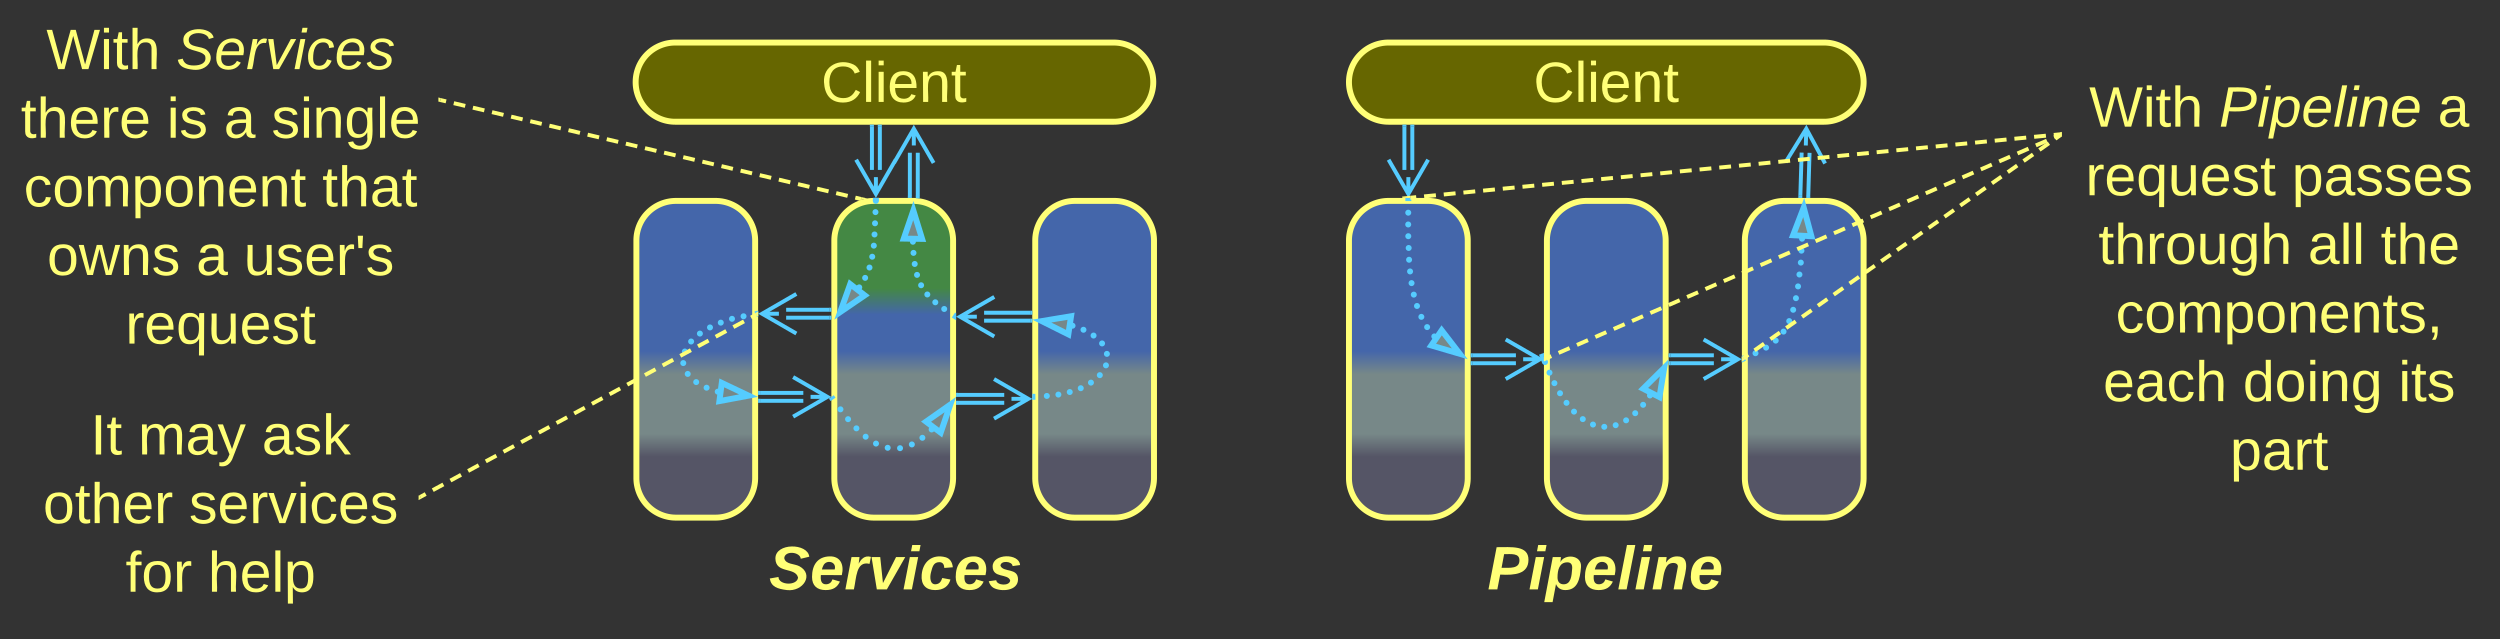 <svg xmlns="http://www.w3.org/2000/svg" xmlns:xlink="http://www.w3.org/1999/xlink" xmlns:lucid="lucid" width="1263" height="323"><rect width="100%" height="100%" fill="#333333" stroke="none"/><g transform="translate(-178.5 -478.5)" lucid:page-tab-id="0_0"><path d="M500 600a20 20 0 0 1 20-20h20a20 20 0 0 1 20 20v120a20 20 0 0 1-20 20h-20a20 20 0 0 1-20-20z" stroke="#ff7" stroke-width="3" fill="url(#a)"/><path d="M600 600a20 20 0 0 1 20-20h20a20 20 0 0 1 20 20v120a20 20 0 0 1-20 20h-20a20 20 0 0 1-20-20z" stroke="#ff7" stroke-width="3" fill="url(#b)"/><path d="M701.5 600a20 20 0 0 1 20-20h20a20 20 0 0 1 20 20v120a20 20 0 0 1-20 20h-20a20 20 0 0 1-20-20z" stroke="#ff7" stroke-width="3" fill="url(#c)"/><path d="M860 600a20 20 0 0 1 20-20h20a20 20 0 0 1 20 20v120a20 20 0 0 1-20 20h-20a20 20 0 0 1-20-20z" stroke="#ff7" stroke-width="3" fill="url(#d)"/><path d="M960 600a20 20 0 0 1 20-20h20a20 20 0 0 1 20 20v120a20 20 0 0 1-20 20h-20a20 20 0 0 1-20-20z" stroke="#ff7" stroke-width="3" fill="url(#e)"/><path d="M1060 600a20 20 0 0 1 20-20h20a20 20 0 0 1 20 20v120a20 20 0 0 1-20 20h-20a20 20 0 0 1-20-20z" stroke="#ff7" stroke-width="3" fill="url(#f)"/><path d="M944.34 662H922.5M944.34 658H922.5M939.18 650l17.32 10-17.32 10m17.32-10H948" stroke="#5cf" stroke-width="2" fill="none"/><path d="M922.53 662.98h-1.03V661h1.03zM922.53 658.98h-1.03V657h1.03z" stroke="#5cf" stroke-width=".05" fill="#5cf"/><path d="M1044.34 662h-21.84M1044.34 658h-21.84M1039.18 650l17.32 10-17.32 10m17.32-10h-8.5" stroke="#5cf" stroke-width="2" fill="none"/><path d="M1022.53 662.98h-1.03V661h1.03zM1022.53 658.98h-1.03V657h1.03z" stroke="#5cf" stroke-width=".05" fill="#5cf"/><path d="M499.63 520a20 20 0 0 1 20-20h221.5a20 20 0 0 1 20 20 20 20 0 0 1-20 20h-221.5a20 20 0 0 1-20-20z" stroke="#ff7" stroke-width="3" fill="#660"/><use xlink:href="#g" transform="matrix(1,0,0,1,504.629,505) translate(88.712 24.986)"/><path d="M860 520a20 20 0 0 1 20-20h220a20 20 0 0 1 20 20 20 20 0 0 1-20 20H880a20 20 0 0 1-20-20z" stroke="#ff7" stroke-width="3" fill="#660"/><use xlink:href="#h" transform="matrix(1,0,0,1,865,505) translate(88.212 24.986)"/><path d="M623 542.5v21.84M619 542.5v21.84" stroke="#5cf" stroke-width="2" fill="none"/><path d="M623.98 542.53H622v-1.03H624zM619.98 542.53H618v-1.03H620z" stroke="#5cf" stroke-width=".05" fill="#5cf"/><path d="M631 559.18l-10 17.32-10-17.32m10 17.32V568M642.16 555.66v21.85M638.16 555.66v21.85M630.16 560.82l10-17.32 10 17.32m-10-17.32v8.5" stroke="#5cf" stroke-width="2" fill="none"/><path d="M643.13 577.48v1.26l-1.95-.15v-1.12zM639.13 577.48v1.02h-1.95v-1.02z" stroke="#5cf" stroke-width=".05" fill="#5cf"/><path d="M597.5 639h-21.84M597.5 635h-21.84" stroke="#5cf" stroke-width="2" fill="none"/><path d="M598.5 638.02V640h-1.03V638zM598.5 634.02V636h-1.03V634z" stroke="#5cf" stroke-width=".05" fill="#5cf"/><path d="M580.82 647l-17.32-10 17.32-10m-17.32 10h8.5M562.5 677h21.84M562.5 681h21.84" stroke="#5cf" stroke-width="2" fill="none"/><path d="M562.53 676.02V678h-1.03V676zM562.53 680.02V682h-1.03V680z" stroke="#5cf" stroke-width=".05" fill="#5cf"/><path d="M579.18 669l17.32 10-17.32 10m17.32-10H588M662.5 678h23.34M662.5 682h23.34" stroke="#5cf" stroke-width="2" fill="none"/><path d="M662.53 677.02V679h-1.03V677zM662.53 681.02V683h-1.03V681z" stroke="#5cf" stroke-width=".05" fill="#5cf"/><path d="M680.68 670L698 680l-17.32 10M698 680h-8.5M699 640.5h-23.34M699 636.5h-23.34" stroke="#5cf" stroke-width="2" fill="none"/><path d="M700 639.52v1.96h-1.03v-1.96zM700 635.52v1.96h-1.03v-1.96z" stroke="#5cf" stroke-width=".05" fill="#5cf"/><path d="M680.82 648.5l-17.32-10 17.32-10m-17.32 10h8.5M892 542.5v21.84M888 542.5v21.84" stroke="#5cf" stroke-width="2" fill="none"/><path d="M892.98 542.53H891v-1.03H893zM888.98 542.53H887v-1.03H889z" stroke="#5cf" stroke-width=".05" fill="#5cf"/><path d="M900 559.18l-10 17.32-10-17.32m10 17.32V568M1088.03 577.44l.66-21.85M1092.03 577.56l.65-21.85" stroke="#5cf" stroke-width="2" fill="none"/><path d="M1089 577.44l-.03 1.06h-1.95l.04-1.12zM1093 577.56l-.02.94h-1.95l.03-1z" stroke="#5cf" stroke-width=".05" fill="#5cf"/><path d="M1080.54 560.5l10.5-17 9.5 17.6m-9.5-17.6l-.24 8.5" stroke="#5cf" stroke-width="2" fill="none"/><path d="M611.1 623.7v-.02a1.5 1.5 0 0 1 1.5-1.5 1.5 1.5 0 0 1 1.5 1.5 1.5 1.5 0 0 1-1.5 1.5 1.5 1.5 0 0 1-1.5-1.5m2.97-4.8a1.5 1.5 0 0 1 1.5-1.5 1.5 1.5 0 0 1 1.5 1.5 1.5 1.5 0 0 1-1.5 1.5 1.5 1.5 0 0 1-1.5-1.5v-.02m2.2-5.17v-.03a1.5 1.5 0 0 1 1.5-1.5 1.5 1.5 0 0 1 1.5 1.5 1.5 1.5 0 0 1-1.5 1.5 1.5 1.5 0 0 1-1.5-1.5m1.38-5.46a1.5 1.5 0 0 1 1.5-1.5 1.5 1.5 0 0 1 1.5 1.5 1.5 1.5 0 0 1-1.5 1.5 1.5 1.5 0 0 1-1.5-1.5v-.02m.8-5.57a1.5 1.5 0 0 1 1.5-1.5 1.5 1.5 0 0 1 1.5 1.5 1.5 1.5 0 0 1-1.5 1.5 1.5 1.5 0 0 1-1.5-1.5v-.02m.36-5.6v-.03a1.5 1.5 0 0 1 1.5-1.5 1.5 1.5 0 0 1 1.5 1.5 1.5 1.5 0 0 1-1.5 1.5 1.5 1.5 0 0 1-1.5-1.5m.25-5.63v-.02a1.5 1.5 0 0 1 1.5-1.5 1.5 1.5 0 0 1 1.5 1.5 1.5 1.5 0 0 1-1.5 1.5 1.5 1.5 0 0 1-1.5-1.5m.23-5.63v-.02a1.5 1.5 0 0 1 1.5-1.5 1.5 1.5 0 0 1 1.5 1.5 1.5 1.5 0 0 1-1.5 1.5 1.5 1.5 0 0 1-1.5-1.5m.2-5.63V580a1.5 1.5 0 0 1 1.5-1.5 1.5 1.5 0 0 1 1.5 1.5 1.5 1.5 0 0 1-1.5 1.5 1.5 1.5 0 0 1-1.5-1.5" fill="#5cf"/><path d="M602.97 636.16l5.05-14.13 7.34 5.67z" stroke="#5cf" stroke-width="3" fill="#788"/><path d="M622.46 580.06l-2.95-.04.02-1.5.42-.02h2.53z" stroke="#5cf" stroke-width=".05" fill="#5cf"/><path d="M539.6 676.37a1.5 1.5 0 0 1 1.5-1.5 1.5 1.5 0 0 1 1.5 1.5 1.5 1.5 0 0 1-1.5 1.5 1.5 1.5 0 0 1-1.5-1.5v-.03m-5.63-1.95v-.02a1.5 1.5 0 0 1 1.5-1.5 1.5 1.5 0 0 1 1.5 1.5 1.5 1.5 0 0 1-1.5 1.5 1.5 1.5 0 0 1-1.5-1.5v-.02m-5.25-2.8v-.02a1.5 1.5 0 0 1 1.5-1.5 1.5 1.5 0 0 1 1.5 1.5 1.5 1.5 0 0 1-1.5 1.5 1.5 1.5 0 0 1-1.5-1.5v-.02m-4.28-4.1a1.5 1.5 0 0 1 1.5-1.5 1.5 1.5 0 0 1 1.5 1.5 1.5 1.5 0 0 1-1.5 1.5 1.5 1.5 0 0 1-1.5-1.5v-.03m-2.25-5.45a1.5 1.5 0 0 1 1.5-1.5 1.5 1.5 0 0 1 1.5 1.5 1.5 1.5 0 0 1-1.5 1.5 1.5 1.5 0 0 1-1.5-1.5v-.03m.8-5.82a1.5 1.5 0 0 1 1.5-1.5 1.5 1.5 0 0 1 1.5 1.5 1.5 1.5 0 0 1-1.5 1.5 1.5 1.5 0 0 1-1.5-1.5v-.03m3.17-5v-.02a1.5 1.5 0 0 1 1.5-1.5 1.5 1.5 0 0 1 1.5 1.5 1.5 1.5 0 0 1-1.5 1.5 1.5 1.5 0 0 1-1.5-1.5m4.43-4a1.5 1.5 0 0 1 1.5-1.5 1.5 1.5 0 0 1 1.5 1.5 1.5 1.5 0 0 1-1.5 1.5 1.5 1.5 0 0 1-1.5-1.5v-.02m5.1-3.07v-.02a1.5 1.5 0 0 1 1.5-1.5 1.5 1.5 0 0 1 1.5 1.5 1.5 1.5 0 0 1-1.5 1.5 1.5 1.5 0 0 1-1.5-1.5m5.45-2.42a1.5 1.5 0 0 1 1.5-1.5 1.5 1.5 0 0 1 1.5 1.5 1.5 1.5 0 0 1-1.5 1.5 1.5 1.5 0 0 1-1.5-1.5v-.03m5.66-1.9a1.5 1.5 0 0 1 1.5-1.5 1.5 1.5 0 0 1 1.5 1.5 1.5 1.5 0 0 1-1.5 1.5 1.5 1.5 0 0 1-1.5-1.5v-.03m5.84-1.24v-.02a1.5 1.5 0 0 1 1.5-1.5 1.5 1.5 0 0 1 1.5 1.5 1.5 1.5 0 0 1-1.5 1.5 1.5 1.5 0 0 1-1.5-1.5" fill="#5cf"/><path d="M556.68 678.38l-14.74 2.76 1.2-9.2z" stroke="#5cf" stroke-width="3" fill="#788"/><path d="M561.5 638.5l-1.33.17-.4-2.93 1.73-.23z" stroke="#5cf" stroke-width=".05" fill="#5cf"/><path d="M718.85 643.07v-.02a1.5 1.5 0 0 1 1.5-1.5 1.5 1.5 0 0 1 1.5 1.5 1.5 1.5 0 0 1-1.5 1.5 1.5 1.5 0 0 1-1.5-1.5m5.52 2.07v-.02a1.5 1.5 0 0 1 1.5-1.5 1.5 1.5 0 0 1 1.5 1.5 1.5 1.5 0 0 1-1.5 1.5 1.5 1.5 0 0 1-1.5-1.5m5.1 2.94v-.02a1.5 1.5 0 0 1 1.5-1.5 1.5 1.5 0 0 1 1.5 1.5 1.5 1.5 0 0 1-1.5 1.5 1.5 1.5 0 0 1-1.5-1.5m4.3 4V652a1.5 1.5 0 0 1 1.5-1.5 1.5 1.5 0 0 1 1.5 1.5 1.5 1.5 0 0 1-1.5 1.5 1.5 1.5 0 0 1-1.5-1.5m2.44 5.3v-.02a1.5 1.5 0 0 1 1.5-1.5 1.5 1.5 0 0 1 1.5 1.5 1.5 1.5 0 0 1-1.5 1.5 1.5 1.5 0 0 1-1.5-1.5m-.48 5.8a1.5 1.5 0 0 1 1.5-1.5 1.5 1.5 0 0 1 1.5 1.5 1.5 1.5 0 0 1-1.5 1.5 1.5 1.5 0 0 1-1.5-1.5v-.03m-3.1 5v-.02a1.5 1.5 0 0 1 1.5-1.5 1.5 1.5 0 0 1 1.5 1.5 1.5 1.5 0 0 1-1.5 1.5 1.5 1.5 0 0 1-1.5-1.5V668m-4.48 3.8a1.5 1.5 0 0 1 1.5-1.5 1.5 1.5 0 0 1 1.5 1.5 1.5 1.5 0 0 1-1.5 1.5 1.5 1.5 0 0 1-1.5-1.5v-.02m-5.15 2.84a1.5 1.5 0 0 1 1.5-1.5 1.5 1.5 0 0 1 1.5 1.5 1.5 1.5 0 0 1-1.5 1.5 1.5 1.5 0 0 1-1.5-1.5v-.03m-5.56 2v-.03a1.5 1.5 0 0 1 1.5-1.5 1.5 1.5 0 0 1 1.5 1.5 1.5 1.5 0 0 1-1.5 1.5 1.5 1.5 0 0 1-1.5-1.5m-5.74 1.28a1.5 1.5 0 0 1 1.5-1.5 1.5 1.5 0 0 1 1.5 1.5 1.5 1.5 0 0 1-1.5 1.5 1.5 1.5 0 0 1-1.5-1.5v-.03m-5.84.72a1.5 1.5 0 0 1 1.5-1.5 1.5 1.5 0 0 1 1.5 1.5 1.5 1.5 0 0 1-1.5 1.5 1.5 1.5 0 0 1-1.5-1.5v-.03" fill="#5cf"/><path d="M704.8 640.72l14.8-2.47-1.38 9.17z" stroke="#5cf" stroke-width="3" fill="#788"/><path d="M701.56 680.45l-1.56.02v-2.95l1.52-.02z" stroke="#5cf" stroke-width=".05" fill="#5cf"/><path d="M647.66 695.5v-.03a1.5 1.5 0 0 1 1.5-1.5 1.5 1.5 0 0 1 1.5 1.5 1.5 1.5 0 0 1-1.5 1.5 1.5 1.5 0 0 1-1.5-1.5m-4.67 4.2a1.5 1.5 0 0 1 1.5-1.5 1.5 1.5 0 0 1 1.5 1.5 1.5 1.5 0 0 1-1.5 1.5 1.5 1.5 0 0 1-1.5-1.5v-.02m-5.32 3.38a1.5 1.5 0 0 1 1.5-1.5 1.5 1.5 0 0 1 1.5 1.5 1.5 1.5 0 0 1-1.5 1.5 1.5 1.5 0 0 1-1.5-1.5V703m-5.97 1.92a1.5 1.5 0 0 1 1.5-1.5 1.5 1.5 0 0 1 1.5 1.5 1.5 1.5 0 0 1-1.5 1.5 1.5 1.5 0 0 1-1.5-1.5v-.03m-6.24-.17a1.5 1.5 0 0 1 1.5-1.5 1.5 1.5 0 0 1 1.5 1.5 1.5 1.5 0 0 1-1.5 1.5 1.5 1.5 0 0 1-1.5-1.5v-.03m-5.9-2.1a1.5 1.5 0 0 1 1.5-1.5 1.5 1.5 0 0 1 1.5 1.5 1.5 1.5 0 0 1-1.5 1.5 1.5 1.5 0 0 1-1.5-1.5v-.03m-5.23-3.44a1.5 1.5 0 0 1 1.5-1.5 1.5 1.5 0 0 1 1.5 1.5 1.5 1.5 0 0 1-1.5 1.5 1.5 1.5 0 0 1-1.5-1.5v-.03m-4.67-4.17v-.02a1.5 1.5 0 0 1 1.5-1.5 1.5 1.5 0 0 1 1.5 1.5 1.5 1.5 0 0 1-1.5 1.5 1.5 1.5 0 0 1-1.5-1.5m-4.22-4.63a1.5 1.5 0 0 1 1.5-1.5 1.5 1.5 0 0 1 1.5 1.5 1.5 1.5 0 0 1-1.5 1.5 1.5 1.5 0 0 1-1.5-1.5v-.03m-3.84-4.94a1.5 1.5 0 0 1 1.5-1.5 1.5 1.5 0 0 1 1.5 1.5 1.5 1.5 0 0 1-1.5 1.5 1.5 1.5 0 0 1-1.5-1.5v-.03" fill="#5cf"/><path d="M658.6 682.9l-4.86 14.18-7.4-5.56z" stroke="#5cf" stroke-width="3" fill="#788"/><path d="M599.37 680.27l-.87-1.27" stroke="#5cf" stroke-width="3" fill="none"/><path d="M638.2 600.63a1.5 1.5 0 0 1 1.5-1.5 1.5 1.5 0 0 1 1.5 1.5 1.5 1.5 0 0 1-1.5 1.5 1.5 1.5 0 0 1-1.5-1.5v-.03m.3 5.66a1.5 1.5 0 0 1 1.5-1.5 1.5 1.5 0 0 1 1.5 1.5 1.5 1.5 0 0 1-1.5 1.5 1.5 1.5 0 0 1-1.5-1.5v-.03m.62 5.63a1.5 1.5 0 0 1 1.5-1.5 1.5 1.5 0 0 1 1.5 1.5 1.5 1.5 0 0 1-1.5 1.5 1.5 1.5 0 0 1-1.5-1.5v-.03m1.17 5.54a1.5 1.5 0 0 1 1.5-1.5 1.5 1.5 0 0 1 1.5 1.5 1.5 1.5 0 0 1-1.5 1.5 1.5 1.5 0 0 1-1.5-1.5v-.03m2.06 5.27a1.5 1.5 0 0 1 1.5-1.5 1.5 1.5 0 0 1 1.5 1.5 1.5 1.5 0 0 1-1.5 1.5 1.5 1.5 0 0 1-1.5-1.5v-.02m3.14 4.7v-.02a1.5 1.5 0 0 1 1.5-1.5 1.5 1.5 0 0 1 1.5 1.5 1.5 1.5 0 0 1-1.5 1.5 1.5 1.5 0 0 1-1.5-1.5m4.03 3.95a1.5 1.5 0 0 1 1.5-1.5 1.5 1.5 0 0 1 1.5 1.5 1.5 1.5 0 0 1-1.5 1.5 1.5 1.5 0 0 1-1.5-1.5v-.02m4.5 3.4a1.5 1.5 0 0 1 1.5-1.5 1.5 1.5 0 0 1 1.5 1.5 1.5 1.5 0 0 1-1.5 1.5 1.5 1.5 0 0 1-1.5-1.5v-.03" fill="#5cf"/><path d="M639.93 584.86l4.42 14.33-9.27-.15z" stroke="#5cf" stroke-width="3" fill="#788"/><path d="M661.5 636.74v3.52l-2.1-1.36 1.6-2.47z" stroke="#5cf" stroke-width=".05" fill="#5cf"/><path d="M901.62 648.47a1.5 1.5 0 0 1 1.5-1.5 1.5 1.5 0 0 1 1.5 1.5 1.5 1.5 0 0 1-1.5 1.5 1.5 1.5 0 0 1-1.5-1.5v-.03m-3.63-4.67v-.02a1.5 1.5 0 0 1 1.5-1.5 1.5 1.5 0 0 1 1.5 1.5 1.5 1.5 0 0 1-1.5 1.5 1.5 1.5 0 0 1-1.5-1.5m-2.92-5.15v-.02a1.5 1.5 0 0 1 1.5-1.5 1.5 1.5 0 0 1 1.5 1.5 1.5 1.5 0 0 1-1.5 1.5 1.5 1.5 0 0 1-1.5-1.5m-2.2-5.5a1.5 1.5 0 0 1 1.5-1.5 1.5 1.5 0 0 1 1.5 1.5 1.5 1.5 0 0 1-1.5 1.5 1.5 1.5 0 0 1-1.5-1.5v-.03m-1.62-5.68v-.02a1.5 1.5 0 0 1 1.5-1.5 1.5 1.5 0 0 1 1.5 1.5 1.5 1.5 0 0 1-1.5 1.5 1.5 1.5 0 0 1-1.5-1.5m-1.13-5.82a1.5 1.5 0 0 1 1.5-1.5 1.5 1.5 0 0 1 1.5 1.5 1.5 1.5 0 0 1-1.5 1.5 1.5 1.5 0 0 1-1.5-1.5v-.03m-.75-5.86a1.5 1.5 0 0 1 1.5-1.5 1.5 1.5 0 0 1 1.5 1.5 1.5 1.5 0 0 1-1.5 1.5 1.5 1.5 0 0 1-1.5-1.5v-.03m-.5-5.88a1.5 1.5 0 0 1 1.5-1.5 1.5 1.5 0 0 1 1.5 1.5 1.5 1.5 0 0 1-1.5 1.5 1.5 1.5 0 0 1-1.5-1.5v-.03m-.2-5.92a1.5 1.5 0 0 1 1.5-1.5 1.5 1.5 0 0 1 1.5 1.5 1.5 1.5 0 0 1-1.5 1.5 1.5 1.5 0 0 1-1.5-1.5v-.03m-.2-5.9v-.02a1.5 1.5 0 0 1 1.5-1.5 1.5 1.5 0 0 1 1.5 1.5 1.5 1.5 0 0 1-1.5 1.5 1.5 1.5 0 0 1-1.5-1.5v-.02m-.04-5.9a1.5 1.5 0 0 1 1.5-1.5 1.5 1.5 0 0 1 1.5 1.5 1.5 1.5 0 0 1-1.5 1.5 1.5 1.5 0 0 1-1.5-1.5v-.03m.02-5.9v-.03a1.5 1.5 0 0 1 1.5-1.5 1.5 1.5 0 0 1 1.5 1.5 1.5 1.5 0 0 1-1.5 1.5 1.5 1.5 0 0 1-1.5-1.5" fill="#5cf"/><path d="M916 657.26l-14.4-4.23 5.23-7.65z" stroke="#5cf" stroke-width="3" fill="#788"/><path d="M891.47 580.04h-2.95v-1.54h2.96z" stroke="#5cf" stroke-width=".05" fill="#5cf"/><path d="M1010.56 678.3a1.5 1.5 0 0 1 1.5-1.5 1.5 1.5 0 0 1 1.5 1.5 1.5 1.5 0 0 1-1.5 1.5 1.5 1.5 0 0 1-1.5-1.5v-.02m-3.45 4.73a1.5 1.5 0 0 1 1.5-1.5 1.5 1.5 0 0 1 1.5 1.5 1.5 1.5 0 0 1-1.5 1.5 1.5 1.5 0 0 1-1.5-1.5v-.02m-4 4.28v-.02a1.5 1.5 0 0 1 1.5-1.5 1.5 1.5 0 0 1 1.5 1.5 1.5 1.5 0 0 1-1.5 1.5 1.5 1.5 0 0 1-1.5-1.5m-4.6 3.6a1.5 1.5 0 0 1 1.5-1.5 1.5 1.5 0 0 1 1.5 1.5 1.5 1.5 0 0 1-1.5 1.5 1.5 1.5 0 0 1-1.5-1.5v-.02m-5.27 2.5v-.02a1.5 1.5 0 0 1 1.5-1.5 1.5 1.5 0 0 1 1.5 1.5 1.5 1.5 0 0 1-1.5 1.5 1.5 1.5 0 0 1-1.5-1.5v-.02m-5.76.84a1.5 1.5 0 0 1 1.5-1.5 1.5 1.5 0 0 1 1.5 1.5 1.5 1.5 0 0 1-1.5 1.5 1.5 1.5 0 0 1-1.5-1.5v-.03m-5.7-1.1v-.02a1.5 1.5 0 0 1 1.5-1.5 1.5 1.5 0 0 1 1.5 1.5 1.5 1.5 0 0 1-1.5 1.5 1.5 1.5 0 0 1-1.5-1.5v-.02m-5.15-2.7v-.02a1.5 1.5 0 0 1 1.5-1.5 1.5 1.5 0 0 1 1.5 1.5 1.5 1.5 0 0 1-1.5 1.5 1.5 1.5 0 0 1-1.5-1.5m-4.44-3.76v-.02a1.5 1.5 0 0 1 1.5-1.5 1.5 1.5 0 0 1 1.5 1.5 1.5 1.5 0 0 1-1.5 1.5 1.5 1.5 0 0 1-1.5-1.5M968.4 682V682a1.5 1.5 0 0 1 1.5-1.5 1.5 1.5 0 0 1 1.5 1.5 1.5 1.5 0 0 1-1.5 1.5 1.5 1.5 0 0 1-1.5-1.5m-3.27-4.8v-.03a1.5 1.5 0 0 1 1.5-1.5 1.5 1.5 0 0 1 1.5 1.5 1.5 1.5 0 0 1-1.5 1.5 1.5 1.5 0 0 1-1.5-1.5m-2.84-5.1a1.5 1.5 0 0 1 1.5-1.5 1.5 1.5 0 0 1 1.5 1.5 1.5 1.5 0 0 1-1.5 1.5 1.5 1.5 0 0 1-1.5-1.5v-.02m-2.48-5.26v-.02a1.5 1.5 0 0 1 1.5-1.5 1.5 1.5 0 0 1 1.5 1.5 1.5 1.5 0 0 1-1.5 1.5 1.5 1.5 0 0 1-1.5-1.5v-.02m-2.28-5.35a1.5 1.5 0 0 1 1.5-1.5 1.5 1.5 0 0 1 1.5 1.5 1.5 1.5 0 0 1-1.5 1.5 1.5 1.5 0 0 1-1.5-1.5" fill="#5cf"/><path d="M1019.27 664.32l-2.42 14.8-8.24-4.25z" stroke="#5cf" stroke-width="3" fill="#788"/><path d="M958.5 661.65l-.83.32-1.62-4.24 2.45-.94z" stroke="#5cf" stroke-width=".05" fill="#5cf"/><path d="M1087.4 599.1a1.5 1.5 0 0 1 1.5-1.5 1.5 1.5 0 0 1 1.5 1.5 1.5 1.5 0 0 1-1.5 1.5 1.5 1.5 0 0 1-1.5-1.5v-.02m-.3 6.06a1.5 1.5 0 0 1 1.5-1.5 1.5 1.5 0 0 1 1.5 1.5 1.5 1.5 0 0 1-1.5 1.5 1.5 1.5 0 0 1-1.5-1.5v-.03m-.32 6.08v-.02a1.5 1.5 0 0 1 1.5-1.5 1.5 1.5 0 0 1 1.5 1.5 1.5 1.5 0 0 1-1.5 1.5 1.5 1.5 0 0 1-1.5-1.5m-.7 6.02a1.5 1.5 0 0 1 1.5-1.5 1.5 1.5 0 0 1 1.5 1.5 1.5 1.5 0 0 1-1.5 1.5 1.5 1.5 0 0 1-1.5-1.5v-.03m-.7 6.03a1.5 1.5 0 0 1 1.5-1.5 1.5 1.5 0 0 1 1.5 1.5 1.5 1.5 0 0 1-1.5 1.5 1.5 1.5 0 0 1-1.5-1.5v-.03m-1.06 5.98a1.5 1.5 0 0 1 1.5-1.5 1.5 1.5 0 0 1 1.5 1.5 1.5 1.5 0 0 1-1.5 1.5 1.5 1.5 0 0 1-1.5-1.5v-.03m-1.4 5.9a1.5 1.5 0 0 1 1.5-1.5 1.5 1.5 0 0 1 1.5 1.5 1.5 1.5 0 0 1-1.5 1.5 1.5 1.5 0 0 1-1.5-1.5v-.02m-2 5.72a1.5 1.5 0 0 1 1.5-1.5 1.5 1.5 0 0 1 1.5 1.5 1.5 1.5 0 0 1-1.5 1.5 1.5 1.5 0 0 1-1.5-1.5v-.03m-2.87 5.34a1.5 1.5 0 0 1 1.5-1.5 1.5 1.5 0 0 1 1.5 1.5 1.5 1.5 0 0 1-1.5 1.5 1.5 1.5 0 0 1-1.5-1.5v-.02m-3.95 4.58a1.5 1.5 0 0 1 1.5-1.5 1.5 1.5 0 0 1 1.5 1.5 1.5 1.5 0 0 1-1.5 1.5 1.5 1.5 0 0 1-1.5-1.5v-.03m-4.87 3.6v-.03a1.5 1.5 0 0 1 1.5-1.5 1.5 1.5 0 0 1 1.5 1.5 1.5 1.5 0 0 1-1.5 1.5 1.5 1.5 0 0 1-1.5-1.5m-5.35 2.84v-.02a1.5 1.5 0 0 1 1.5-1.5 1.5 1.5 0 0 1 1.5 1.5 1.5 1.5 0 0 1-1.5 1.5 1.5 1.5 0 0 1-1.5-1.5" fill="#5cf"/><path d="M1089.74 583.35l3.88 14.5-9.26-.5z" stroke="#5cf" stroke-width="3" fill="#788"/><path d="M1060.5 660.72l-2 .9v-3.23l.8-.37z" stroke="#5cf" stroke-width=".05" fill="#5cf"/><path d="M1220 506a6 6 0 0 1 6-6h208a6 6 0 0 1 6 6v228a6 6 0 0 1-6 6h-208a6 6 0 0 1-6-6z" stroke="#ff7" stroke-opacity="0" stroke-width="3" fill="#788" fill-opacity="0"/><use xlink:href="#i" transform="matrix(1,0,0,1,1225,505) translate(8.904 37.486)"/><use xlink:href="#j" transform="matrix(1,0,0,1,1225,505) translate(74.546 37.486)"/><use xlink:href="#k" transform="matrix(1,0,0,1,1225,505) translate(185.046 37.486)"/><use xlink:href="#l" transform="matrix(1,0,0,1,1225,505) translate(7.139 72.153)"/><use xlink:href="#m" transform="matrix(1,0,0,1,1225,505) translate(111.38 72.153)"/><use xlink:href="#n" transform="matrix(1,0,0,1,1225,505) translate(13.639 106.819)"/><use xlink:href="#o" transform="matrix(1,0,0,1,1225,505) translate(119.485 106.819)"/><use xlink:href="#p" transform="matrix(1,0,0,1,1225,505) translate(156.238 106.819)"/><use xlink:href="#q" transform="matrix(1,0,0,1,1225,505) translate(22.386 141.486)"/><use xlink:href="#r" transform="matrix(1,0,0,1,1225,505) translate(16.006 176.153)"/><use xlink:href="#s" transform="matrix(1,0,0,1,1225,505) translate(86.623 176.153)"/><use xlink:href="#t" transform="matrix(1,0,0,1,1225,505) translate(165.185 176.153)"/><use xlink:href="#u" transform="matrix(1,0,0,1,1225,505) translate(80.164 210.819)"/><path d="M959.42 659.6l2.78-1.2m3.7-1.62l5.57-2.42m3.7-1.6l5.58-2.43m3.7-1.6l5.57-2.43m3.7-1.6l5.57-2.43m3.7-1.6l5.57-2.43m3.7-1.62l5.57-2.4m3.7-1.63l5.58-2.42m3.7-1.62l5.57-2.4m3.7-1.63l5.56-2.42m3.7-1.6l5.58-2.42m3.7-1.6l5.57-2.43m3.72-1.6l5.56-2.43m3.7-1.6l5.58-2.43m3.7-1.62l5.57-2.42m3.7-1.6l5.58-2.43m3.72-1.6l5.56-2.43m3.7-1.62l5.57-2.4m3.7-1.63l5.58-2.4m3.7-1.63l5.57-2.42m3.7-1.6l5.58-2.43m3.7-1.6l5.57-2.43m3.7-1.6l5.57-2.43m3.7-1.6l5.58-2.42m3.7-1.6l5.57-2.43m3.7-1.6l5.57-2.43m3.7-1.6l5.58-2.43m3.7-1.63l5.57-2.4m3.7-1.63l2.78-1.2" stroke="#ff7" stroke-width="2" fill="none"/><path d="M959.83 660.5l-1.33.56v-2.12l.55-.24zM1220 547.4l-.55.24-.78-1.8 1.33-.57z" stroke="#ff7" stroke-width=".05" fill="#ff7"/><path d="M500 746a6 6 0 0 1 6-6h249.5a6 6 0 0 1 6 6v48a6 6 0 0 1-6 6H506a6 6 0 0 1-6-6z" stroke="#ff7" stroke-opacity="0" stroke-width="3" fill="#788" fill-opacity="0"/><use xlink:href="#v" transform="matrix(1,0,0,1,505,745) translate(62.049 31.264)"/><path d="M858.5 746a6 6 0 0 1 6-6H1114a6 6 0 0 1 6 6v48a6 6 0 0 1-6 6H864.5a6 6 0 0 1-6-6z" stroke="#ff7" stroke-opacity="0" stroke-width="3" fill="#788" fill-opacity="0"/><use xlink:href="#w" transform="matrix(1,0,0,1,863.5,745) translate(66.457 31.264)"/><path d="M180 486a6 6 0 0 1 6-6h208a6 6 0 0 1 6 6v168a6 6 0 0 1-6 6H186a6 6 0 0 1-6-6z" stroke="#ff7" stroke-opacity="0" stroke-width="3" fill="#788" fill-opacity="0"/><use xlink:href="#i" transform="matrix(1,0,0,1,185,485) translate(16.889 28.424)"/><use xlink:href="#x" transform="matrix(1,0,0,1,185,485) translate(82.531 28.424)"/><use xlink:href="#y" transform="matrix(1,0,0,1,185,485) translate(4.049 63.09)"/><use xlink:href="#z" transform="matrix(1,0,0,1,185,485) translate(77.796 63.09)"/><use xlink:href="#A" transform="matrix(1,0,0,1,185,485) translate(106.605 63.09)"/><use xlink:href="#B" transform="matrix(1,0,0,1,185,485) translate(130.679 63.09)"/><use xlink:href="#C" transform="matrix(1,0,0,1,185,485) translate(5.534 97.757)"/><use xlink:href="#D" transform="matrix(1,0,0,1,185,485) translate(156.318 97.757)"/><use xlink:href="#E" transform="matrix(1,0,0,1,185,485) translate(17.29 132.424)"/><use xlink:href="#A" transform="matrix(1,0,0,1,185,485) translate(92.642 132.424)"/><use xlink:href="#F" transform="matrix(1,0,0,1,185,485) translate(116.716 132.424)"/><use xlink:href="#G" transform="matrix(1,0,0,1,185,485) translate(56.892 167.09)"/><path d="M400.97 529.03l2.9.68m3.87.92l5.8 1.37m3.86.9l5.8 1.36m3.86.9l5.8 1.37m3.86.9l5.8 1.38m3.86.92l5.8 1.36m3.86.9l5.8 1.37m3.86.9l5.8 1.38m3.86.9l5.8 1.37m3.86.9l5.8 1.37m3.86.9l5.8 1.38m3.86.9l5.8 1.37m3.86.9l5.8 1.37m3.87.9l5.8 1.37m3.86.9l5.8 1.37m3.86.9l5.78 1.38m3.87.9l5.8 1.37m3.86.9l5.8 1.36m3.87.9l5.8 1.38m3.86.9l5.8 1.37m3.86.92l5.8 1.36m3.85.9l5.8 1.38m3.86.9l2.9.7" stroke="#ff7" stroke-width="2" fill="none"/><path d="M401.22 528.1l-.45 1.88-.77-.18v-2zM616.6 578.77l-3.23.77.34-1.45z" stroke="#ff7" stroke-width=".05" fill="#ff7"/><path d="M190 686a6 6 0 0 1 6-6h188a6 6 0 0 1 6 6v88a6 6 0 0 1-6 6H196a6 6 0 0 1-6-6z" stroke="#ff7" stroke-opacity="0" stroke-width="3" fill="#788" fill-opacity="0"/><g><use xlink:href="#H" transform="matrix(1,0,0,1,195,685) translate(29.238 23.111)"/><use xlink:href="#I" transform="matrix(1,0,0,1,195,685) translate(53.312 23.111)"/><use xlink:href="#J" transform="matrix(1,0,0,1,195,685) translate(115.824 23.111)"/><use xlink:href="#K" transform="matrix(1,0,0,1,195,685) translate(5.244 57.778)"/><use xlink:href="#L" transform="matrix(1,0,0,1,195,685) translate(78.991 57.778)"/><use xlink:href="#M" transform="matrix(1,0,0,1,195,685) translate(46.932 92.444)"/><use xlink:href="#N" transform="matrix(1,0,0,1,195,685) translate(88.58 92.444)"/></g><path d="M390.88 729.52l2.68-1.45m3.57-1.94l5.36-2.9m3.57-1.94l5.36-2.92m3.57-1.94l5.36-2.9m3.57-1.94l5.36-2.9m3.57-1.95l5.36-2.9m3.57-1.94l5.36-2.9m3.57-1.93l5.37-2.9m3.57-1.95l5.36-2.9m3.57-1.94l5.36-2.9m3.58-1.95l5.36-2.9m3.57-1.94l5.36-2.92m3.57-1.94l5.37-2.9m3.57-1.94l5.36-2.9m3.57-1.95l5.36-2.9m3.58-1.94l5.37-2.9m3.57-1.94l5.36-2.9m3.57-1.94l5.36-2.9m3.58-1.95l5.37-2.9m3.57-1.94l2.68-1.45" stroke="#ff7" stroke-width="2" fill="none"/><path d="M391.37 730.37l-1.37.74v-2.2l.44-.25zM561.5 638.1l-.44.25-.93-1.72 1.37-.74z" stroke="#ff7" stroke-width=".05" fill="#ff7"/><path d="M891 578.4l2.98-.3m3.97-.38l5.97-.58m3.97-.38l5.96-.6m3.97-.37l5.97-.6m3.97-.38l5.97-.58m3.97-.4l5.98-.57m3.97-.4l5.97-.57m3.97-.4l5.95-.57m3.98-.4l5.97-.57m3.97-.38l5.96-.6m3.98-.37l5.97-.58m3.98-.38l5.96-.58m4-.4l5.95-.57m3.98-.4l5.96-.58m3.97-.4l5.96-.57m3.98-.4l5.97-.57m3.98-.4l5.96-.57m4-.38l5.95-.58m3.98-.38l5.96-.6m3.97-.37l5.96-.6m3.98-.38l5.97-.58m3.98-.4l5.96-.57m4-.4l5.95-.57m3.98-.4l5.96-.57m3.97-.4l5.96-.57m3.98-.4l5.97-.57m3.97-.4l5.97-.58m3.98-.38l5.97-.58m3.97-.4l5.97-.57m3.96-.4l5.97-.58m3.97-.4l5.97-.57m3.97-.4l5.97-.57m3.98-.4l5.97-.57m3.97-.38l3-.3" stroke="#ff7" stroke-width="2" fill="none"/><path d="M891.03 578.5H887l-.08-.68 4-.4zM1220 547.32l-.93.1-.18-1.95 1.1-.1z" stroke="#ff7" stroke-width=".05" fill="#ff7"/><path d="M1059.32 659.42l2.4-1.68m3.2-2.25l4.8-3.4m3.2-2.24l4.78-3.37m3.2-2.26l4.8-3.38m3.2-2.25l4.8-3.37m3.2-2.25l4.78-3.37m3.2-2.24l4.8-3.38m3.2-2.25l4.8-3.37m3.2-2.25l4.78-3.37m3.2-2.25l4.8-3.37m3.2-2.24l4.8-3.38m3.18-2.25l4.8-3.38m3.2-2.25l4.8-3.37m3.2-2.25l4.8-3.38m3.18-2.25l4.8-3.37m3.2-2.25l4.8-3.38m3.2-2.25l4.8-3.37m3.2-2.25l4.78-3.38m3.2-2.25l4.8-3.37m3.2-2.25l4.8-3.38m3.18-2.25l2.4-1.7" stroke="#ff7" stroke-width="2" fill="none"/><path d="M1059.9 660.2l-1.4 1v-2.4l.28-.2zM1220 547.53l-.28.2-1.12-1.6 1.4-1z" stroke="#ff7" stroke-width=".05" fill="#ff7"/><defs><linearGradient gradientUnits="userSpaceOnUse" id="a" x1="500" y1="740" x2="500" y2="580"><stop offset="19.2%" stop-color="#556"/><stop offset="26.45%" stop-color="#788"/><stop offset="45.29%" stop-color="#788"/><stop offset="52.54%" stop-color="#46a"/></linearGradient><linearGradient gradientUnits="userSpaceOnUse" id="b" x1="600" y1="740" x2="600" y2="580"><stop offset="19.2%" stop-color="#556"/><stop offset="26.45%" stop-color="#788"/><stop offset="45.29%" stop-color="#788"/><stop offset="52.54%" stop-color="#46a"/><stop offset="64.13%" stop-color="#46a"/><stop offset="72.46%" stop-color="#484"/></linearGradient><linearGradient gradientUnits="userSpaceOnUse" id="c" x1="701.5" y1="740" x2="701.5" y2="580"><stop offset="19.2%" stop-color="#556"/><stop offset="26.45%" stop-color="#788"/><stop offset="45.29%" stop-color="#788"/><stop offset="52.54%" stop-color="#46a"/></linearGradient><linearGradient gradientUnits="userSpaceOnUse" id="d" x1="860" y1="740" x2="860" y2="580"><stop offset="19.2%" stop-color="#556"/><stop offset="26.45%" stop-color="#788"/><stop offset="45.29%" stop-color="#788"/><stop offset="52.54%" stop-color="#46a"/></linearGradient><linearGradient gradientUnits="userSpaceOnUse" id="e" x1="960" y1="740" x2="960" y2="580"><stop offset="19.2%" stop-color="#556"/><stop offset="26.45%" stop-color="#788"/><stop offset="45.29%" stop-color="#788"/><stop offset="52.54%" stop-color="#46a"/></linearGradient><linearGradient gradientUnits="userSpaceOnUse" id="f" x1="1060" y1="740" x2="1060" y2="580"><stop offset="19.2%" stop-color="#556"/><stop offset="26.45%" stop-color="#788"/><stop offset="45.29%" stop-color="#788"/><stop offset="52.54%" stop-color="#46a"/></linearGradient><path d="M212-179c-10-28-35-45-73-45-59 0-87 40-87 99 0 60 29 101 89 101 43 0 62-24 78-52l27 14C228-24 195 4 139 4 59 4 22-46 18-125c-6-104 99-153 187-111 19 9 31 26 39 46" id="O" fill="#ff7"/><path d="M24 0v-261h32V0H24" id="P" fill="#ff7"/><path d="M24-231v-30h32v30H24zM24 0v-190h32V0H24" id="Q" fill="#ff7"/><path d="M100-194c63 0 86 42 84 106H49c0 40 14 67 53 68 26 1 43-12 49-29l28 8c-11 28-37 45-77 45C44 4 14-33 15-96c1-61 26-98 85-98zm52 81c6-60-76-77-97-28-3 7-6 17-6 28h103" id="R" fill="#ff7"/><path d="M117-194c89-4 53 116 60 194h-32v-121c0-31-8-49-39-48C34-167 62-67 57 0H25l-1-190h30c1 10-1 24 2 32 11-22 29-35 61-36" id="S" fill="#ff7"/><path d="M59-47c-2 24 18 29 38 22v24C64 9 27 4 27-40v-127H5v-23h24l9-43h21v43h35v23H59v120" id="T" fill="#ff7"/><g id="g"><use transform="matrix(0.08,0,0,0.08,0,0)" xlink:href="#O"/><use transform="matrix(0.08,0,0,0.08,20.784,0)" xlink:href="#P"/><use transform="matrix(0.08,0,0,0.08,27.123,0)" xlink:href="#Q"/><use transform="matrix(0.08,0,0,0.08,33.463,0)" xlink:href="#R"/><use transform="matrix(0.08,0,0,0.08,49.512,0)" xlink:href="#S"/><use transform="matrix(0.08,0,0,0.08,65.562,0)" xlink:href="#T"/></g><g id="h"><use transform="matrix(0.08,0,0,0.08,0,0)" xlink:href="#O"/><use transform="matrix(0.08,0,0,0.08,20.784,0)" xlink:href="#P"/><use transform="matrix(0.08,0,0,0.08,27.123,0)" xlink:href="#Q"/><use transform="matrix(0.08,0,0,0.08,33.463,0)" xlink:href="#R"/><use transform="matrix(0.08,0,0,0.08,49.512,0)" xlink:href="#S"/><use transform="matrix(0.08,0,0,0.08,65.562,0)" xlink:href="#T"/></g><path d="M266 0h-40l-56-210L115 0H75L2-248h35L96-30l15-64 43-154h32l59 218 59-218h35" id="U" fill="#ff7"/><path d="M106-169C34-169 62-67 57 0H25v-261h32l-1 103c12-21 28-36 61-36 89 0 53 116 60 194h-32v-121c2-32-8-49-39-48" id="V" fill="#ff7"/><g id="i"><use transform="matrix(0.08,0,0,0.08,0,0)" xlink:href="#U"/><use transform="matrix(0.08,0,0,0.08,27.204,0)" xlink:href="#Q"/><use transform="matrix(0.08,0,0,0.08,33.543,0)" xlink:href="#T"/><use transform="matrix(0.08,0,0,0.08,41.568,0)" xlink:href="#V"/></g><path d="M238-179c0 84-86 86-175 82L45 0H11l48-248c82 0 179-12 179 69zm-34 1c0-53-64-42-116-43l-19 98c63 0 135 9 135-55" id="W" fill="#ff7"/><path d="M50-231l6-30h32l-6 30H50zM6 0l37-190h31L37 0H6" id="X" fill="#ff7"/><path d="M67-162c32-53 139-36 121 50C175-51 163 2 97 4 68 4 52-11 42-31 38 6 28 39 22 75H-9l50-265h29c-1 10 0 20-3 28zm89 36c0-26-10-43-35-43-54 0-67 50-69 103-1 29 14 45 42 46 53 0 62-58 62-106" id="Y" fill="#ff7"/><path d="M111-194c62-3 86 47 72 106H45c-7 38 6 69 45 68 27-1 43-14 53-32l24 11C152-15 129 4 87 4 38 3 12-23 12-71c0-70 32-119 99-123zm44 81c14-66-71-72-95-28-4 8-8 17-11 28h106" id="Z" fill="#ff7"/><path d="M6 0l50-261h32L37 0H6" id="aa" fill="#ff7"/><path d="M67-158c22-48 132-52 116 29L158 0h-32l25-140c3-38-53-32-70-12C52-117 51-52 38 0H6l36-190h30" id="ab" fill="#ff7"/><g id="j"><use transform="matrix(0.08,0,0,0.08,0,0)" xlink:href="#W"/><use transform="matrix(0.08,0,0,0.08,19.259,0)" xlink:href="#X"/><use transform="matrix(0.08,0,0,0.08,25.599,0)" xlink:href="#Y"/><use transform="matrix(0.08,0,0,0.08,41.648,0)" xlink:href="#Z"/><use transform="matrix(0.08,0,0,0.08,57.698,0)" xlink:href="#aa"/><use transform="matrix(0.08,0,0,0.08,64.037,0)" xlink:href="#X"/><use transform="matrix(0.08,0,0,0.08,70.377,0)" xlink:href="#ab"/><use transform="matrix(0.08,0,0,0.08,86.426,0)" xlink:href="#Z"/></g><path d="M141-36C126-15 110 5 73 4 37 3 15-17 15-53c-1-64 63-63 125-63 3-35-9-54-41-54-24 1-41 7-42 31l-33-3c5-37 33-52 76-52 45 0 72 20 72 64v82c-1 20 7 32 28 27v20c-31 9-61-2-59-35zM48-53c0 20 12 33 32 33 41-3 63-29 60-74-43 2-92-5-92 41" id="ac" fill="#ff7"/><use transform="matrix(0.08,0,0,0.08,0,0)" xlink:href="#ac" id="k"/><path d="M114-163C36-179 61-72 57 0H25l-1-190h30c1 12-1 29 2 39 6-27 23-49 58-41v29" id="ad" fill="#ff7"/><path d="M145-31C134-9 116 4 85 4 32 4 16-35 15-94c0-59 17-99 70-100 32-1 48 14 60 33 0-11-1-24 2-32h30l-1 268h-32zM93-21c41 0 51-33 51-76s-8-73-50-73c-40 0-46 35-46 75s5 74 45 74" id="ae" fill="#ff7"/><path d="M84 4C-5 8 30-112 23-190h32v120c0 31 7 50 39 49 72-2 45-101 50-169h31l1 190h-30c-1-10 1-25-2-33-11 22-28 36-60 37" id="af" fill="#ff7"/><path d="M135-143c-3-34-86-38-87 0 15 53 115 12 119 90S17 21 10-45l28-5c4 36 97 45 98 0-10-56-113-15-118-90-4-57 82-63 122-42 12 7 21 19 24 35" id="ag" fill="#ff7"/><g id="l"><use transform="matrix(0.08,0,0,0.08,0,0)" xlink:href="#ad"/><use transform="matrix(0.08,0,0,0.08,9.549,0)" xlink:href="#R"/><use transform="matrix(0.08,0,0,0.08,25.599,0)" xlink:href="#ae"/><use transform="matrix(0.08,0,0,0.08,41.648,0)" xlink:href="#af"/><use transform="matrix(0.08,0,0,0.08,57.698,0)" xlink:href="#R"/><use transform="matrix(0.08,0,0,0.08,73.747,0)" xlink:href="#ag"/><use transform="matrix(0.08,0,0,0.08,88.191,0)" xlink:href="#T"/></g><path d="M115-194c55 1 70 41 70 98S169 2 115 4C84 4 66-9 55-30l1 105H24l-1-265h31l2 30c10-21 28-34 59-34zm-8 174c40 0 45-34 45-75s-6-73-45-74c-42 0-51 32-51 76 0 43 10 73 51 73" id="ah" fill="#ff7"/><g id="m"><use transform="matrix(0.08,0,0,0.08,0,0)" xlink:href="#ah"/><use transform="matrix(0.08,0,0,0.08,16.049,0)" xlink:href="#ac"/><use transform="matrix(0.08,0,0,0.08,32.099,0)" xlink:href="#ag"/><use transform="matrix(0.08,0,0,0.08,46.543,0)" xlink:href="#ag"/><use transform="matrix(0.08,0,0,0.08,60.988,0)" xlink:href="#R"/><use transform="matrix(0.08,0,0,0.08,77.037,0)" xlink:href="#ag"/></g><path d="M100-194c62-1 85 37 85 99 1 63-27 99-86 99S16-35 15-95c0-66 28-99 85-99zM99-20c44 1 53-31 53-75 0-43-8-75-51-75s-53 32-53 75 10 74 51 75" id="ai" fill="#ff7"/><path d="M177-190C167-65 218 103 67 71c-23-6-38-20-44-43l32-5c15 47 100 32 89-28v-30C133-14 115 1 83 1 29 1 15-40 15-95c0-56 16-97 71-98 29-1 48 16 59 35 1-10 0-23 2-32h30zM94-22c36 0 50-32 50-73 0-42-14-75-50-75-39 0-46 34-46 75s6 73 46 73" id="aj" fill="#ff7"/><g id="n"><use transform="matrix(0.08,0,0,0.08,0,0)" xlink:href="#T"/><use transform="matrix(0.08,0,0,0.08,8.025,0)" xlink:href="#V"/><use transform="matrix(0.08,0,0,0.08,24.074,0)" xlink:href="#ad"/><use transform="matrix(0.08,0,0,0.08,33.623,0)" xlink:href="#ai"/><use transform="matrix(0.08,0,0,0.08,49.673,0)" xlink:href="#af"/><use transform="matrix(0.08,0,0,0.08,65.722,0)" xlink:href="#aj"/><use transform="matrix(0.08,0,0,0.08,81.772,0)" xlink:href="#V"/></g><g id="o"><use transform="matrix(0.08,0,0,0.08,0,0)" xlink:href="#ac"/><use transform="matrix(0.08,0,0,0.08,16.049,0)" xlink:href="#P"/><use transform="matrix(0.08,0,0,0.08,22.389,0)" xlink:href="#P"/></g><g id="p"><use transform="matrix(0.08,0,0,0.08,0,0)" xlink:href="#T"/><use transform="matrix(0.08,0,0,0.08,8.025,0)" xlink:href="#V"/><use transform="matrix(0.08,0,0,0.08,24.074,0)" xlink:href="#R"/></g><path d="M96-169c-40 0-48 33-48 73s9 75 48 75c24 0 41-14 43-38l32 2c-6 37-31 61-74 61-59 0-76-41-82-99-10-93 101-131 147-64 4 7 5 14 7 22l-32 3c-4-21-16-35-41-35" id="ak" fill="#ff7"/><path d="M210-169c-67 3-38 105-44 169h-31v-121c0-29-5-50-35-48C34-165 62-65 56 0H25l-1-190h30c1 10-1 24 2 32 10-44 99-50 107 0 11-21 27-35 58-36 85-2 47 119 55 194h-31v-121c0-29-5-49-35-48" id="al" fill="#ff7"/><path d="M68-38c1 34 0 65-14 84H32c9-13 17-26 17-46H33v-38h35" id="am" fill="#ff7"/><g id="q"><use transform="matrix(0.08,0,0,0.08,0,0)" xlink:href="#ak"/><use transform="matrix(0.08,0,0,0.08,14.444,0)" xlink:href="#ai"/><use transform="matrix(0.08,0,0,0.08,30.494,0)" xlink:href="#al"/><use transform="matrix(0.08,0,0,0.08,54.488,0)" xlink:href="#ah"/><use transform="matrix(0.08,0,0,0.08,70.537,0)" xlink:href="#ai"/><use transform="matrix(0.08,0,0,0.08,86.586,0)" xlink:href="#S"/><use transform="matrix(0.08,0,0,0.08,102.636,0)" xlink:href="#R"/><use transform="matrix(0.08,0,0,0.08,118.685,0)" xlink:href="#S"/><use transform="matrix(0.08,0,0,0.08,134.735,0)" xlink:href="#T"/><use transform="matrix(0.08,0,0,0.08,142.759,0)" xlink:href="#ag"/><use transform="matrix(0.08,0,0,0.08,157.204,0)" xlink:href="#am"/></g><g id="r"><use transform="matrix(0.08,0,0,0.08,0,0)" xlink:href="#R"/><use transform="matrix(0.08,0,0,0.08,16.049,0)" xlink:href="#ac"/><use transform="matrix(0.08,0,0,0.08,32.099,0)" xlink:href="#ak"/><use transform="matrix(0.08,0,0,0.08,46.543,0)" xlink:href="#V"/></g><path d="M85-194c31 0 48 13 60 33l-1-100h32l1 261h-30c-2-10 0-23-3-31C134-8 116 4 85 4 32 4 16-35 15-94c0-66 23-100 70-100zm9 24c-40 0-46 34-46 75 0 40 6 74 45 74 42 0 51-32 51-76 0-42-9-74-50-73" id="an" fill="#ff7"/><g id="s"><use transform="matrix(0.08,0,0,0.08,0,0)" xlink:href="#an"/><use transform="matrix(0.08,0,0,0.08,16.049,0)" xlink:href="#ai"/><use transform="matrix(0.08,0,0,0.08,32.099,0)" xlink:href="#Q"/><use transform="matrix(0.08,0,0,0.08,38.438,0)" xlink:href="#S"/><use transform="matrix(0.08,0,0,0.08,54.488,0)" xlink:href="#aj"/></g><g id="t"><use transform="matrix(0.08,0,0,0.08,0,0)" xlink:href="#Q"/><use transform="matrix(0.08,0,0,0.08,6.34,0)" xlink:href="#T"/><use transform="matrix(0.08,0,0,0.08,14.364,0)" xlink:href="#ag"/></g><g id="u"><use transform="matrix(0.08,0,0,0.08,0,0)" xlink:href="#ah"/><use transform="matrix(0.08,0,0,0.08,16.049,0)" xlink:href="#ac"/><use transform="matrix(0.08,0,0,0.08,32.099,0)" xlink:href="#ad"/><use transform="matrix(0.08,0,0,0.08,41.648,0)" xlink:href="#T"/></g><path d="M178-136c88 48 22 151-73 140C49-3 12-15 4-64l51-9c1 50 111 53 115 3-16-63-132-20-133-112 0-93 190-91 199-10l-50 12c-4-41-93-50-97-4 7 38 59 32 89 48" id="ao" fill="#ff7"/><path d="M114-194c63-2 87 48 72 110H63c-3 28 1 55 31 54 21-1 32-13 37-29l44 13C160-14 137 4 91 4 41 4 11-22 11-73c0-71 33-119 103-121zm30 77c14-47-50-61-67-22-3 6-6 13-8 22h75" id="ap" fill="#ff7"/><path d="M84-151c13-25 34-51 72-40l-8 41C67-170 71-64 56 0H6l36-190h47" id="aq" fill="#ff7"/><path d="M109 0H50L19-190h51L86-37l77-153h54" id="ar" fill="#ff7"/><path d="M50-224l7-37h49l-7 37H50zM6 0l37-190h49L55 0H6" id="as" fill="#ff7"/><path d="M67-101c-8 29-7 73 27 71 23-2 32-16 39-37l48 9C170-19 141 4 91 4 36 4 7-28 12-86c6-75 61-124 140-103 26 7 40 29 43 59l-50 4c-1-20-9-34-29-34-35 0-41 29-49 59" id="at" fill="#ff7"/><path d="M144-137c-1-29-70-35-71-2 16 41 103 10 103 80C176 9 79 16 32-9 18-17 9-31 4-48l44-6c3 32 80 36 82 1-15-42-103-11-103-82 0-77 157-79 161-8" id="au" fill="#ff7"/><g id="v"><use transform="matrix(0.086,0,0,0.086,0,0)" xlink:href="#ao"/><use transform="matrix(0.086,0,0,0.086,20.741,0)" xlink:href="#ap"/><use transform="matrix(0.086,0,0,0.086,38.025,0)" xlink:href="#aq"/><use transform="matrix(0.086,0,0,0.086,50.123,0)" xlink:href="#ar"/><use transform="matrix(0.086,0,0,0.086,67.407,0)" xlink:href="#as"/><use transform="matrix(0.086,0,0,0.086,76.049,0)" xlink:href="#at"/><use transform="matrix(0.086,0,0,0.086,93.333,0)" xlink:href="#ap"/><use transform="matrix(0.086,0,0,0.086,110.617,0)" xlink:href="#au"/></g><path d="M241-173c-1 82-78 91-166 86L58 0H6l48-248c87 0 188-12 187 75zm-53 2c0-43-48-36-90-36l-15 80c50 0 105 7 105-44" id="av" fill="#ff7"/><path d="M156-122c2-23-7-37-28-37-47 0-58 44-58 89 0 24 12 40 36 40 43 0 47-49 50-92zM-8 75l50-265h48c0 10-3 24-3 30 22-50 127-45 121 29-6 73-21 135-92 135-29 0-46-14-55-35L41 75H-8" id="aw" fill="#ff7"/><path d="M6 0l51-261h49L55 0H6" id="ax" fill="#ff7"/><path d="M151-194c95 0 34 128 28 194h-49l25-134c0-29-45-25-59-9C67-111 69-48 56 0H6l36-190h47l-4 32c15-20 33-36 66-36" id="ay" fill="#ff7"/><g id="w"><use transform="matrix(0.086,0,0,0.086,0,0)" xlink:href="#av"/><use transform="matrix(0.086,0,0,0.086,20.741,0)" xlink:href="#as"/><use transform="matrix(0.086,0,0,0.086,29.383,0)" xlink:href="#aw"/><use transform="matrix(0.086,0,0,0.086,48.309,0)" xlink:href="#ap"/><use transform="matrix(0.086,0,0,0.086,65.593,0)" xlink:href="#ax"/><use transform="matrix(0.086,0,0,0.086,74.235,0)" xlink:href="#as"/><use transform="matrix(0.086,0,0,0.086,82.877,0)" xlink:href="#ay"/><use transform="matrix(0.086,0,0,0.086,101.802,0)" xlink:href="#ap"/></g><path d="M194-120c59 52 2 134-86 124-53-6-90-18-98-63l31-7c8 30 29 43 70 43 46 0 84-17 71-62-32-43-135-20-137-98-3-89 178-90 191-16l-30 9c-8-48-127-53-127 5 0 53 81 35 115 65" id="az" fill="#ff7"/><path d="M66-151c12-25 30-51 66-40l-6 26C45-176 58-65 38 0H6l36-190h30" id="aA" fill="#ff7"/><path d="M89 0H52L20-190h33L74-25l89-165h34" id="aB" fill="#ff7"/><path d="M44-68c0 29 11 47 38 47 30 0 42-19 51-41l28 9C148-21 126 4 82 4 31 4 10-29 12-85c3-77 74-140 146-93 12 8 15 23 18 40l-31 5c-1-22-13-36-36-36-52 0-65 49-65 101" id="aC" fill="#ff7"/><path d="M55-144c13 50 104 24 104 88C159 21 15 23 1-39l26-10c6 40 102 42 102-4-13-50-104-23-104-87 0-71 143-71 148-8l-29 4c-5-35-85-37-89 0" id="aD" fill="#ff7"/><g id="x"><use transform="matrix(0.08,0,0,0.08,0,0)" xlink:href="#az"/><use transform="matrix(0.08,0,0,0.08,19.259,0)" xlink:href="#Z"/><use transform="matrix(0.08,0,0,0.08,35.309,0)" xlink:href="#aA"/><use transform="matrix(0.08,0,0,0.08,44.858,0)" xlink:href="#aB"/><use transform="matrix(0.08,0,0,0.08,59.302,0)" xlink:href="#X"/><use transform="matrix(0.08,0,0,0.08,65.642,0)" xlink:href="#aC"/><use transform="matrix(0.08,0,0,0.08,80.086,0)" xlink:href="#Z"/><use transform="matrix(0.08,0,0,0.08,96.136,0)" xlink:href="#aD"/></g><g id="y"><use transform="matrix(0.08,0,0,0.08,0,0)" xlink:href="#T"/><use transform="matrix(0.08,0,0,0.08,8.025,0)" xlink:href="#V"/><use transform="matrix(0.08,0,0,0.08,24.074,0)" xlink:href="#R"/><use transform="matrix(0.08,0,0,0.08,40.123,0)" xlink:href="#ad"/><use transform="matrix(0.08,0,0,0.08,49.673,0)" xlink:href="#R"/></g><g id="z"><use transform="matrix(0.08,0,0,0.08,0,0)" xlink:href="#Q"/><use transform="matrix(0.08,0,0,0.08,6.34,0)" xlink:href="#ag"/></g><use transform="matrix(0.08,0,0,0.08,0,0)" xlink:href="#ac" id="A"/><g id="B"><use transform="matrix(0.08,0,0,0.08,0,0)" xlink:href="#ag"/><use transform="matrix(0.08,0,0,0.08,14.444,0)" xlink:href="#Q"/><use transform="matrix(0.08,0,0,0.08,20.784,0)" xlink:href="#S"/><use transform="matrix(0.08,0,0,0.08,36.833,0)" xlink:href="#aj"/><use transform="matrix(0.08,0,0,0.08,52.883,0)" xlink:href="#P"/><use transform="matrix(0.08,0,0,0.08,59.222,0)" xlink:href="#R"/></g><g id="C"><use transform="matrix(0.08,0,0,0.08,0,0)" xlink:href="#ak"/><use transform="matrix(0.08,0,0,0.08,14.444,0)" xlink:href="#ai"/><use transform="matrix(0.08,0,0,0.08,30.494,0)" xlink:href="#al"/><use transform="matrix(0.08,0,0,0.08,54.488,0)" xlink:href="#ah"/><use transform="matrix(0.08,0,0,0.08,70.537,0)" xlink:href="#ai"/><use transform="matrix(0.08,0,0,0.08,86.586,0)" xlink:href="#S"/><use transform="matrix(0.08,0,0,0.08,102.636,0)" xlink:href="#R"/><use transform="matrix(0.08,0,0,0.08,118.685,0)" xlink:href="#S"/><use transform="matrix(0.08,0,0,0.08,134.735,0)" xlink:href="#T"/></g><g id="D"><use transform="matrix(0.08,0,0,0.08,0,0)" xlink:href="#T"/><use transform="matrix(0.08,0,0,0.08,8.025,0)" xlink:href="#V"/><use transform="matrix(0.08,0,0,0.08,24.074,0)" xlink:href="#ac"/><use transform="matrix(0.08,0,0,0.08,40.123,0)" xlink:href="#T"/></g><path d="M206 0h-36l-40-164L89 0H53L-1-190h32L70-26l43-164h34l41 164 42-164h31" id="aE" fill="#ff7"/><g id="E"><use transform="matrix(0.08,0,0,0.08,0,0)" xlink:href="#ai"/><use transform="matrix(0.08,0,0,0.08,16.049,0)" xlink:href="#aE"/><use transform="matrix(0.08,0,0,0.08,36.833,0)" xlink:href="#S"/><use transform="matrix(0.08,0,0,0.08,52.883,0)" xlink:href="#ag"/></g><path d="M47-170H22l-4-78h33" id="aF" fill="#ff7"/><g id="F"><use transform="matrix(0.08,0,0,0.08,0,0)" xlink:href="#af"/><use transform="matrix(0.08,0,0,0.08,16.049,0)" xlink:href="#ag"/><use transform="matrix(0.08,0,0,0.08,30.494,0)" xlink:href="#R"/><use transform="matrix(0.08,0,0,0.08,46.543,0)" xlink:href="#ad"/><use transform="matrix(0.08,0,0,0.08,56.093,0)" xlink:href="#aF"/><use transform="matrix(0.08,0,0,0.08,61.549,0)" xlink:href="#ag"/></g><g id="G"><use transform="matrix(0.08,0,0,0.08,0,0)" xlink:href="#ad"/><use transform="matrix(0.08,0,0,0.08,9.549,0)" xlink:href="#R"/><use transform="matrix(0.08,0,0,0.08,25.599,0)" xlink:href="#ae"/><use transform="matrix(0.08,0,0,0.08,41.648,0)" xlink:href="#af"/><use transform="matrix(0.08,0,0,0.08,57.698,0)" xlink:href="#R"/><use transform="matrix(0.08,0,0,0.08,73.747,0)" xlink:href="#ag"/><use transform="matrix(0.08,0,0,0.08,88.191,0)" xlink:href="#T"/></g><path d="M33 0v-248h34V0H33" id="aG" fill="#ff7"/><g id="H"><use transform="matrix(0.08,0,0,0.08,0,0)" xlink:href="#aG"/><use transform="matrix(0.08,0,0,0.08,8.025,0)" xlink:href="#T"/></g><path d="M179-190L93 31C79 59 56 82 12 73V49c39 6 53-20 64-50L1-190h34L92-34l54-156h33" id="aH" fill="#ff7"/><g id="I"><use transform="matrix(0.08,0,0,0.08,0,0)" xlink:href="#al"/><use transform="matrix(0.08,0,0,0.08,23.994,0)" xlink:href="#ac"/><use transform="matrix(0.08,0,0,0.08,40.043,0)" xlink:href="#aH"/></g><path d="M143 0L79-87 56-68V0H24v-261h32v163l83-92h37l-77 82L181 0h-38" id="aI" fill="#ff7"/><g id="J"><use transform="matrix(0.08,0,0,0.08,0,0)" xlink:href="#ac"/><use transform="matrix(0.08,0,0,0.08,16.049,0)" xlink:href="#ag"/><use transform="matrix(0.08,0,0,0.08,30.494,0)" xlink:href="#aI"/></g><g id="K"><use transform="matrix(0.08,0,0,0.08,0,0)" xlink:href="#ai"/><use transform="matrix(0.08,0,0,0.08,16.049,0)" xlink:href="#T"/><use transform="matrix(0.08,0,0,0.08,24.074,0)" xlink:href="#V"/><use transform="matrix(0.08,0,0,0.08,40.123,0)" xlink:href="#R"/><use transform="matrix(0.08,0,0,0.08,56.173,0)" xlink:href="#ad"/></g><path d="M108 0H70L1-190h34L89-25l56-165h34" id="aJ" fill="#ff7"/><g id="L"><use transform="matrix(0.08,0,0,0.08,0,0)" xlink:href="#ag"/><use transform="matrix(0.08,0,0,0.08,14.444,0)" xlink:href="#R"/><use transform="matrix(0.08,0,0,0.08,30.494,0)" xlink:href="#ad"/><use transform="matrix(0.08,0,0,0.08,40.043,0)" xlink:href="#aJ"/><use transform="matrix(0.08,0,0,0.08,54.488,0)" xlink:href="#Q"/><use transform="matrix(0.08,0,0,0.08,60.827,0)" xlink:href="#ak"/><use transform="matrix(0.08,0,0,0.08,75.272,0)" xlink:href="#R"/><use transform="matrix(0.08,0,0,0.08,91.321,0)" xlink:href="#ag"/></g><path d="M101-234c-31-9-42 10-38 44h38v23H63V0H32v-167H5v-23h27c-7-52 17-82 69-68v24" id="aK" fill="#ff7"/><g id="M"><use transform="matrix(0.08,0,0,0.08,0,0)" xlink:href="#aK"/><use transform="matrix(0.08,0,0,0.08,8.025,0)" xlink:href="#ai"/><use transform="matrix(0.08,0,0,0.08,24.074,0)" xlink:href="#ad"/></g><g id="N"><use transform="matrix(0.08,0,0,0.08,0,0)" xlink:href="#V"/><use transform="matrix(0.08,0,0,0.08,16.049,0)" xlink:href="#R"/><use transform="matrix(0.08,0,0,0.08,32.099,0)" xlink:href="#P"/><use transform="matrix(0.08,0,0,0.08,38.438,0)" xlink:href="#ah"/></g></defs></g></svg>